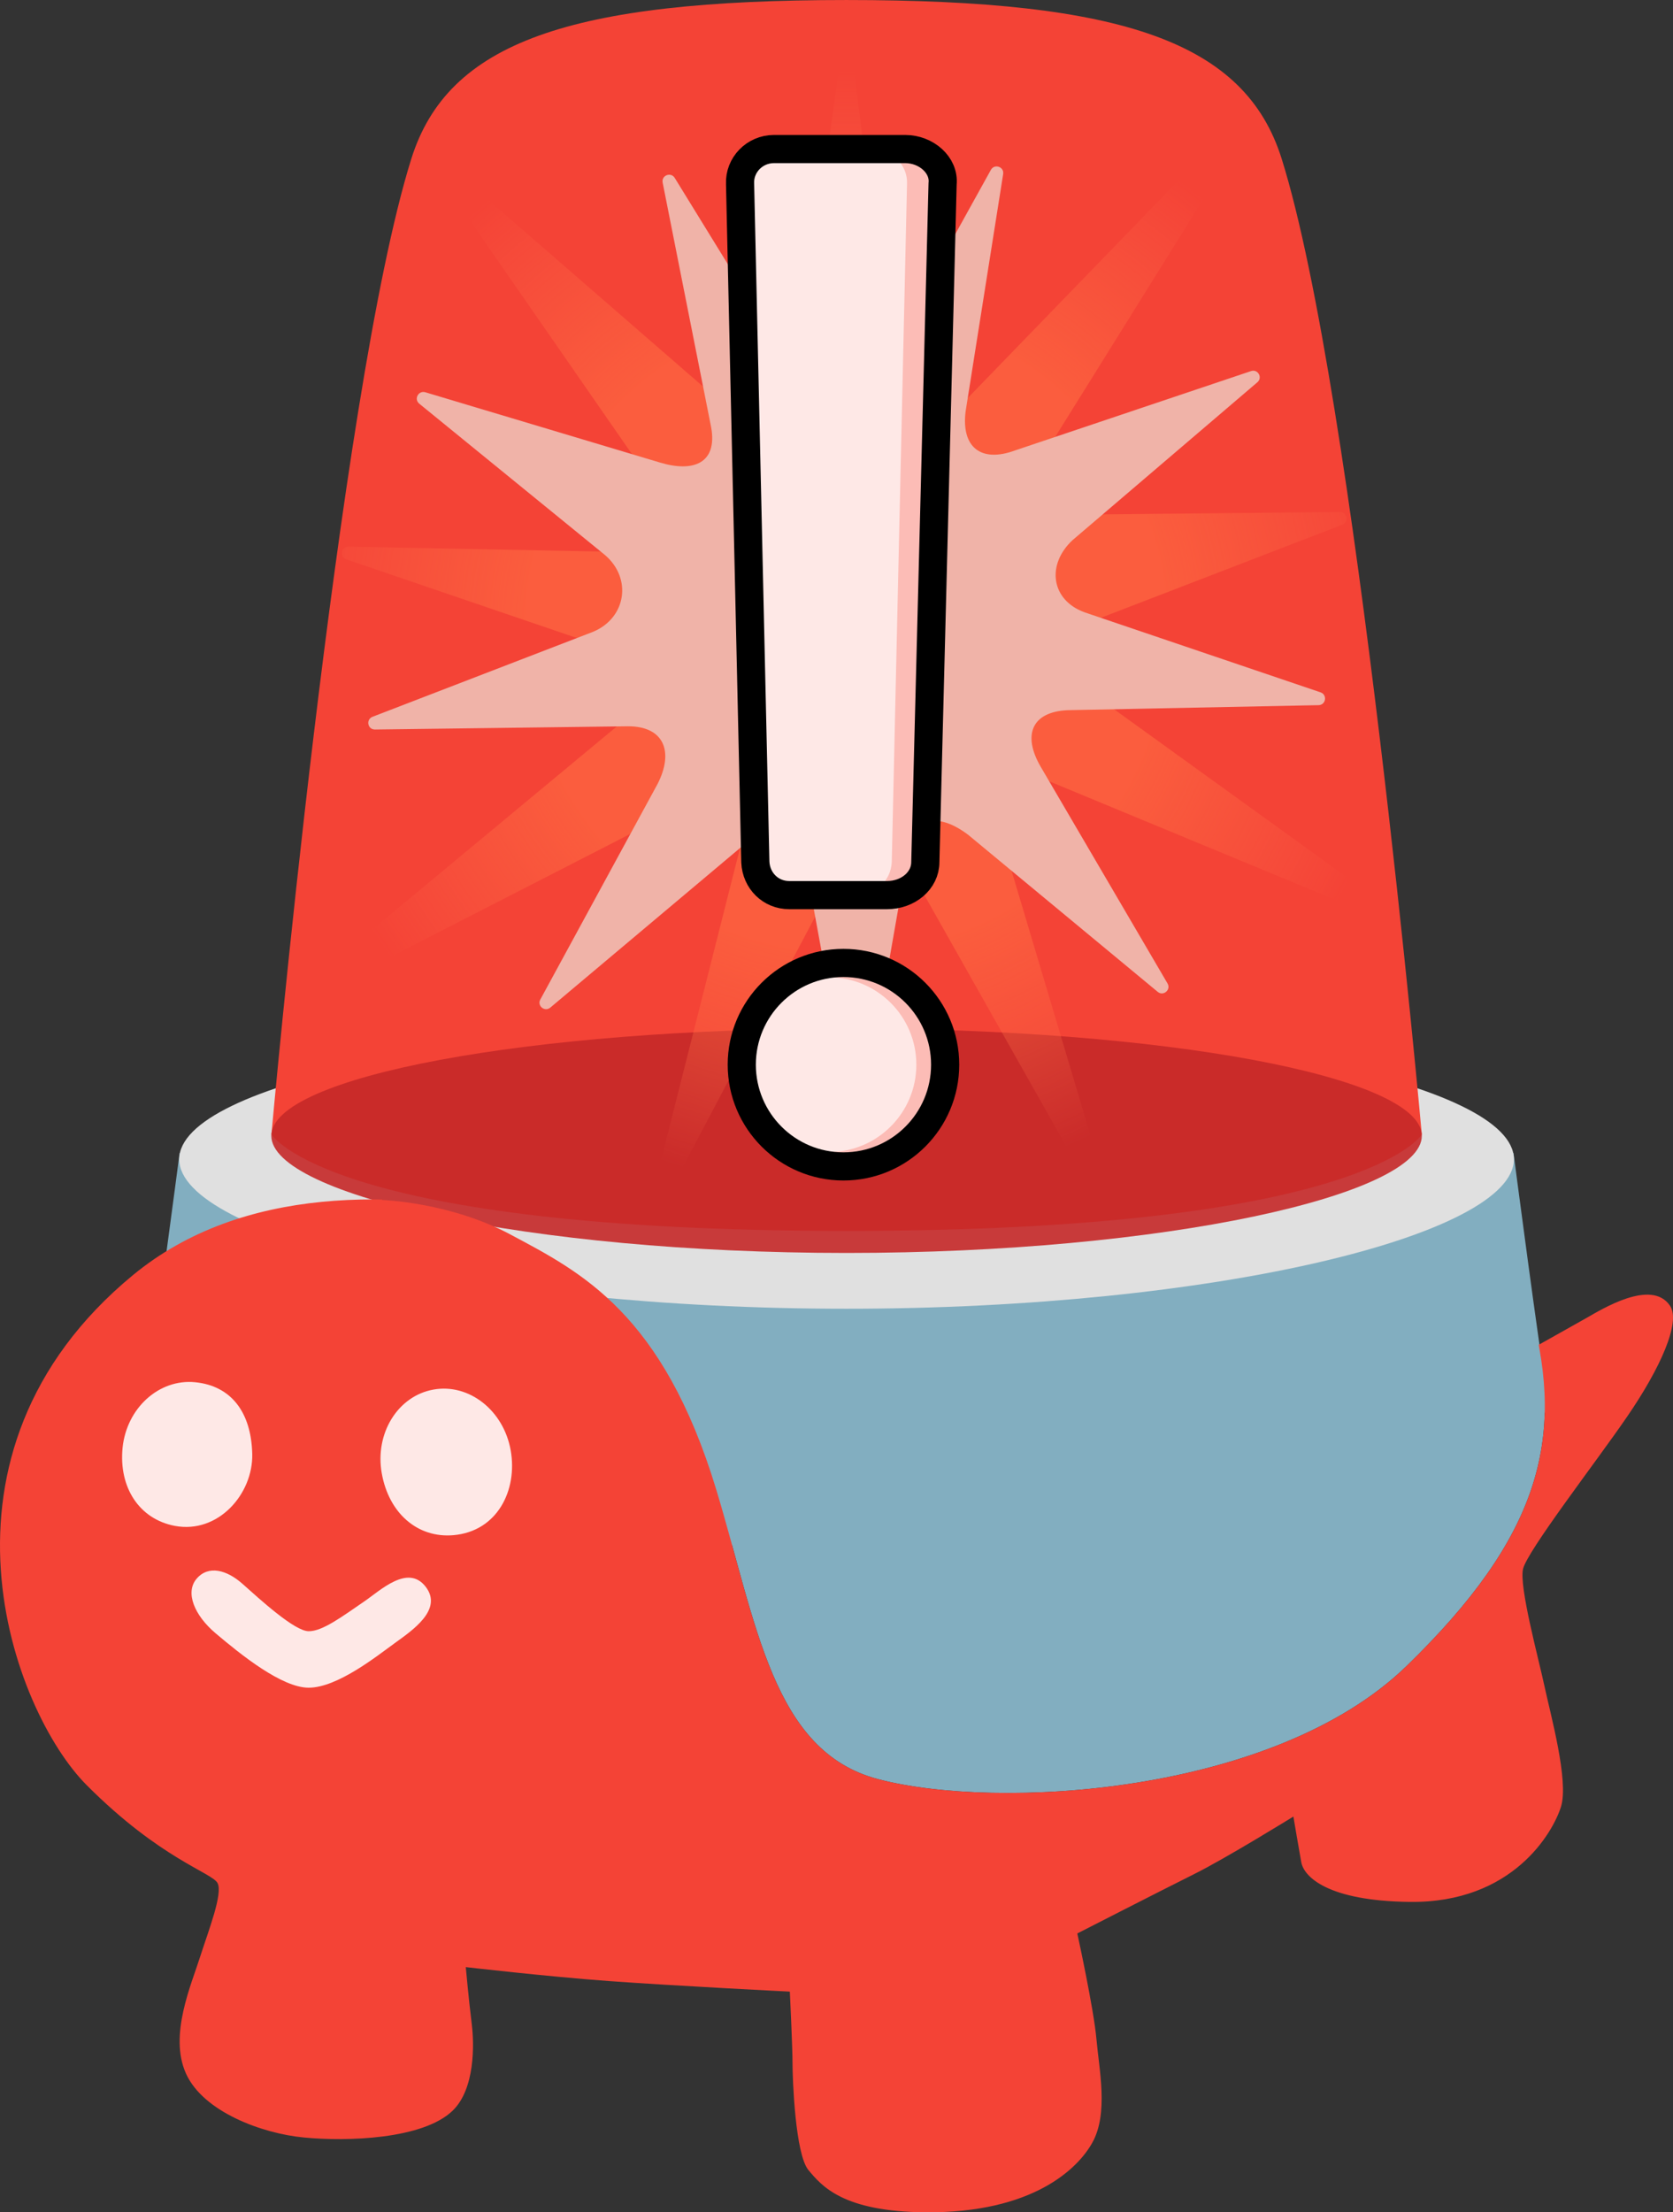 <?xml version="1.0" encoding="UTF-8" standalone="no"?>
<!-- Generator: Adobe Illustrator 24.1.2, SVG Export Plug-In . SVG Version: 6.00 Build 0)  -->

<svg
   version="1.1"
   id="Layer_2"
   x="0px"
   y="0px"
   viewBox="0 0 118.844 157.086"
   xml:space="preserve"
   width="118.844"
   height="157.086"
   xmlns="http://www.w3.org/2000/svg"
   xmlns:svg="http://www.w3.org/2000/svg"><rect x="0" y="0" width="118.844" height="157.086" fill="#333333" stroke="none"/><defs
   id="defs5505"><linearGradient
     id="linearGradient1865"><stop
       style="stop-color:#000000;stop-opacity:1;"
       offset="0"
       id="stop1863" /></linearGradient><filter
     id="mask-powermask-path-effect6462_inverse"
     style="color-interpolation-filters:sRGB"
     height="100"
     width="100"
     x="-50"
     y="-50"><feColorMatrix
       id="mask-powermask-path-effect6462_primitive1"
       values="1"
       type="saturate"
       result="fbSourceGraphic" /><feColorMatrix
       id="mask-powermask-path-effect6462_primitive2"
       values="-1 0 0 0 1 0 -1 0 0 1 0 0 -1 0 1 0 0 0 1 0 "
       in="fbSourceGraphic" /></filter><clipPath
     clipPathUnits="userSpaceOnUse"
     id="clipPath6497"><path
       style="display:block;fill:#ffffff;fill-opacity:1"
       d="M 66.25,25.28 C 52.32,25.9 41.87,32.8 36.68,40.34 c -3.1,4.5 -4.65,7.74 -4.65,7.74 0,0 4.81,0.14 9.15,2.46 5,2.67 10.8,5.56 14.61,18.13 2.87,9.5 3.98,18.53 11.44,20.52 8.45,2.25 28.16,1.13 37.59,-8.02 9.43,-9.15 11.26,-16.05 8.87,-25.06 C 111.3,47.1 100.52,31.06 85.53,26.83 79.06,25 72.58,25 66.25,25.28 Z"
       id="path6499" /></clipPath><clipPath
     clipPathUnits="userSpaceOnUse"
     id="clipath_lpe_path-effect6571"><path
       style="display:none;fill:#ffffff;fill-opacity:1"
       d="M 66.25,25.28 C 52.32,25.9 41.87,32.8 36.68,40.34 c -3.1,4.5 -4.65,7.74 -4.65,7.74 0,0 4.81,0.14 9.15,2.46 5,2.67 10.8,5.56 14.61,18.13 2.87,9.5 3.98,18.53 11.44,20.52 8.45,2.25 28.16,1.13 37.59,-8.02 9.43,-9.15 11.26,-16.05 8.87,-25.06 C 111.3,47.1 100.52,31.06 85.53,26.83 79.06,25 72.58,25 66.25,25.28 Z"
       id="path6573" /><path
       id="lpe_path-effect6571"
       style="display:inline;fill:#ffffff;fill-opacity:1"
       class="powerclip"
       d="M -0.098,43.04 H 128.746 V 124.961 H -0.098 Z M 66.25,25.28 C 52.32,25.9 41.87,32.8 36.68,40.34 c -3.1,4.5 -4.65,7.74 -4.65,7.74 0,0 4.81,0.14 9.15,2.46 5,2.67 10.8,5.56 14.61,18.13 2.87,9.5 3.98,18.53 11.44,20.52 8.45,2.25 28.16,1.13 37.59,-8.02 9.43,-9.15 11.26,-16.05 8.87,-25.06 C 111.3,47.1 100.52,31.06 85.53,26.83 79.06,25 72.58,25 66.25,25.28 Z" /></clipPath><radialGradient
     id="SVGID_1_"
     cx="64"
     cy="52.903"
     r="43.973"
     gradientTransform="matrix(0.991,0,0,0.991,0.558,0.558)"
     gradientUnits="userSpaceOnUse">
		<stop
   offset="0.572"
   style="stop-color:#ff6e42;stop-opacity:1;"
   id="stop126" />
		<stop
   offset="0.768"
   style="stop-color:#ff7046;stop-opacity:0.541;"
   id="stop128" />
		<stop
   offset="1"
   style="stop-color:#ff7555;stop-opacity:0;"
   id="stop130" />
	</radialGradient></defs>





<g
   id="g6301"
   transform="translate(-4.902,37.126)"><path
     style="display:inline;fill:#82aec0;fill-opacity:1"
     d="M 66.25,25.28 C 52.32,25.9 41.87,32.8 36.68,40.34 c -3.1,4.5 -4.65,7.74 -4.65,7.74 0,0 4.81,0.14 9.15,2.46 5,2.67 10.8,5.56 14.61,18.13 2.87,9.5 3.98,18.53 11.44,20.52 8.45,2.25 28.16,1.13 37.59,-8.02 9.43,-9.15 11.26,-16.05 8.87,-25.06 C 111.3,47.1 100.52,31.06 85.53,26.83 79.06,25 72.58,25 66.25,25.28 Z"
     id="path6523" /><path
     style="display:none;fill:#82aec0;fill-opacity:1"
     d="m 111.93,51.32 c -0.42,-0.99 -1.3,-2.5 -1.3,-2.5 0,0 -0.07,2.05 -0.25,3.13 -0.28,1.76 -1.25,5.42 -1.81,4.88 -1,-0.97 -5.73,-6.92 -7.98,-10.23 -1.71,-2.52 -7.6,-9.11 -7.74,-11.26 -0.07,-1.06 1.27,-4.65 1.27,-4.65 0,0 -1.22,-0.7 -2.35,-1.34 -0.88,-0.49 -2.16,-1.03 -2.16,-1.03 0,0 -0.77,4.9 -1.62,5.82 -0.75,0.81 -5.32,2.6 -8.87,3.94 -4.29,1.62 -8.45,3.73 -10,4.01 -1.36,0.25 -9.09,-1.41 -12,-1.97 -3.66,-0.7 -9.18,-2.26 -10.45,-3.17 -1.48,-1.06 -3.07,-3.78 -3.07,-3.78 0,0 -0.89,0.61 -1.78,1.31 -0.88,0.69 -2.02,2.06 -2.02,2.06 0,0 2.31,2.32 2.44,3.18 0.18,1.2 -1.27,2.83 -2.46,4.38 -0.72,0.93 -2.75,4.85 -2.75,4.85 0,0 0.97,0.09 2.15,0.63 1.23,0.57 2.38,1.16 2.38,1.16 0,0 2.97,-6.9 4.9,-7.53 1.65,-0.54 6.3,0.99 9.68,1.69 4.79,0.99 9.64,1.87 10.66,3.17 1.06,1.34 2.06,6.68 3.03,11.19 C 70.89,64.2 73.64,77.02 73,78 72.37,78.99 67.3,78.63 64.41,78.28 61.96,77.98 58,76.52 58,76.52 c 0,0 0.58,2.11 0.77,2.67 0.28,0.81 1.16,3.06 1.16,3.06 0,0 5.67,2.5 22.42,0.95 16.75,-1.55 25.03,-12.96 27.38,-18.02 3.14,-6.78 3.54,-10.39 3.54,-10.39 0,0 -0.92,-2.48 -1.34,-3.47 z M 96.65,73.21 C 92.41,75.88 81.45,78.7 79.47,77.64 77.89,76.79 75.53,63.7 74.4,57.86 73.68,54.12 71.95,48.44 72.99,46.67 c 0.7,-1.2 4.79,-2.99 7.81,-4.4 2.87,-1.33 6.97,-3.13 8.17,-2.99 1.7,0.2 5.35,6.12 9.01,11.19 3.66,5.07 7.67,10.35 7.74,12.18 0.09,1.84 -4.7,7.82 -9.07,10.56 z"
     id="path5494" /><g
     id="g137"
     transform="matrix(0.915,0,0,0.915,6.479,-40.785)">
	<path
   style="fill:#82aec0"
   d="m 118.4,112.29 c -0.54,-2.88 -2.62,-18.81 -2.62,-18.81 H 12.22 c 0,0 -2.08,15.93 -2.62,18.81 -0.54,2.88 5.63,11.71 54.4,11.71 48.77,0 54.94,-8.83 54.4,-11.71 z"
   id="path118" />
	<path
   style="fill:#e0e0e0"
   d="m 12.19,93.96 c 0,-5.87 23.2,-10.63 51.81,-10.63 28.61,0 51.81,4.76 51.81,10.63 0,5.87 -23.2,11.6 -51.81,11.6 -28.61,0 -51.81,-5.73 -51.81,-11.6 z"
   id="path120" />
	
	<path
   style="fill:#f44336"
   d="M 97.78,16.32 C 94.94,7.27 85.48,4 63.99,4 42.5,4 33.05,7.27 30.21,16.32 24.49,34.55 19.35,92.03 19.35,92.03 c 0,0 4.47,7.49 44.65,7.49 40.18,0 44.66,-7.48 44.66,-7.48 0,0 -5.16,-57.49 -10.88,-75.72 z"
   id="path122" /><path
   style="opacity:0.9;fill:#c62828"
   d="m 19.34,92.14 c 0,-4.6 19.99,-8.33 44.66,-8.33 24.67,0 44.66,3.73 44.66,8.33 0,4.6 -19.99,9.09 -44.66,9.09 -24.67,0 -44.66,-4.49 -44.66,-9.09 z"
   id="path124" />
	
		<radialGradient
   id="radialGradient1340"
   cx="64"
   cy="52.903"
   r="43.973"
   gradientTransform="matrix(0.991,0,0,0.991,0.558,0.558)"
   gradientUnits="userSpaceOnUse">
		<stop
   offset="0.572"
   style="stop-color:#FF6E40"
   id="stop1334" />
		<stop
   offset="0.768"
   style="stop-color:#FF7046;stop-opacity:0.541"
   id="stop1336" />
		<stop
   offset="1"
   style="stop-color:#FF7555;stop-opacity:0"
   id="stop1338" />
	</radialGradient>
	<path
   style="opacity:0.6;fill:url(#SVGID_1_)"
   d="M 72.59,35.73 94.42,13.2 c 0.42,-0.37 1.04,0.1 0.8,0.6 L 78.98,39.86 c -1.21,2.52 -0.14,4.15 2.66,4.08 l 20.65,-0.21 c 0.56,-0.01 0.73,0.75 0.22,0.98 l -18.84,7.26 c -2.55,1.15 -3.09,3.88 -0.91,5.62 l 23.49,16.94 c 0.44,0.35 0.08,1.04 -0.46,0.89 L 79.06,64.35 c -2.69,-0.76 -3.92,0.73 -3.37,3.47 l 8.62,28.89 c 0.11,0.55 -0.61,0.85 -0.92,0.39 L 68.68,71.05 c -1.57,-2.31 -3.47,-2.75 -4.8,-0.3 L 49.77,97.43 c -0.27,0.49 -1.01,0.26 -0.96,-0.3 L 56.1,68.34 C 56.38,65.56 55.1,64.98 52.5,66 L 22.25,81.51 c -0.52,0.2 -0.94,-0.45 -0.54,-0.84 L 47.09,59.6 c 2,-1.95 1.91,-4.08 -0.74,-4.97 L 25.17,47.41 c -0.53,-0.18 -0.43,-0.95 0.12,-0.99 l 20.84,0.4 c 2.79,-0.21 4.2,-2.99 2.74,-5.37 L 32.12,17.3 c -0.29,-0.48 0.28,-1.01 0.73,-0.68 l 22.34,19.4 c 2.27,1.63 4.26,1.48 4.67,-1.28 l 3.63,-26 c 0.08,-0.55 0.86,-0.59 1,-0.05 l 3.16,25.38 c 0.7,2.71 2.84,3.51 4.94,1.66 z"
   id="path133" />
	<path
   style="fill:#f0b3a8;fill-opacity:1"
   d="m 65.85,34.06 9.36,-16.89 c 0.28,-0.48 1.02,-0.23 0.95,0.32 l -2.92,18.45 c -0.34,2.77 1.2,3.98 3.82,3.02 L 95.39,32.8 c 0.52,-0.19 0.93,0.47 0.52,0.85 L 81.55,45.91 c -2.05,1.9 -1.69,4.66 0.94,5.61 l 18.32,6.21 c 0.52,0.19 0.41,0.96 -0.15,0.99 l -19.52,0.39 c -2.79,0.14 -3.48,1.95 -2.08,4.37 l 9.86,16.84 c 0.28,0.48 -0.31,1 -0.75,0.66 L 73.44,68.78 c -2.23,-1.68 -4.16,-1.5 -4.64,1.25 l -3.5,19.94 c -0.1,0.55 -0.88,0.57 -1,0.03 L 60.66,70.23 C 60.04,67.51 58.64,67.37 56.5,69.16 L 41,82.19 c -0.43,0.36 -1.04,-0.13 -0.78,-0.62 l 9.11,-16.74 c 1.27,-2.49 0.51,-4.47 -2.29,-4.47 l -19.66,0.25 c -0.56,0 -0.71,-0.76 -0.2,-0.98 l 17.16,-6.61 c 2.57,-1.09 3.02,-4.17 0.88,-5.97 L 30.82,35.32 c -0.43,-0.36 -0.05,-1.04 0.48,-0.88 l 18.17,5.44 c 2.67,0.82 4.51,0.04 4.02,-2.71 L 49.72,18.16 c -0.1,-0.55 0.63,-0.83 0.93,-0.37 l 10.01,16.26 c 1.51,2.35 3.8,2.43 5.19,0.01 z"
   id="path135" />
</g><path
     style="display:inline;fill:#f44336;fill-opacity:1"
     d="m 112.7,59.21 c 0,0 3.94,-2.21 4.93,-2.77 0.99,-0.56 4.6,-2.82 5.91,-0.84 0.77,1.16 -0.7,4.44 -3.05,7.86 -2.14,3.13 -7.12,9.56 -7.4,10.83 -0.28,1.27 1.11,6.36 1.53,8.33 0.42,1.97 1.74,6.71 1.17,8.54 -0.57,1.83 -3.43,6.85 -10.75,6.76 -5.82,-0.07 -7.51,-1.78 -7.7,-2.82 -0.14,-0.75 -0.56,-3.24 -0.56,-3.24 0,0 -4.79,2.96 -7.04,4.08 -2.25,1.12 -8.31,4.22 -8.31,4.22 0,0 1.17,5.35 1.36,7.51 0.19,2.16 0.86,5.25 -0.28,7.32 -1.03,1.88 -4.25,5.02 -11.83,4.97 -5.92,-0.04 -7.41,-1.88 -8.35,-3 -0.94,-1.13 -1.13,-6.48 -1.13,-7.6 0,-1.12 -0.19,-5.07 -0.19,-5.07 0,0 -8.02,-0.4 -12.86,-0.75 -4.38,-0.32 -10.16,-0.99 -10.16,-0.99 0,0 0.21,2.33 0.42,4.01 0.19,1.5 0.23,4.64 -1.34,6.17 -2.11,2.06 -7.56,2.21 -10.56,1.92 -3,-0.28 -7.18,-1.83 -8.4,-4.55 -1.22,-2.72 0.38,-6.29 1.03,-8.35 0.58,-1.81 1.6,-4.41 1.22,-5.16 -0.38,-0.75 -4.04,-1.69 -9.29,-6.95 -5.26,-5.26 -12.13,-23.52 3.28,-36.23 15.49,-12.76 43.81,1.1 45.31,2.04 1.54,0.96 53.04,3.76 53.04,3.76 z"
     id="path6561"
     clip-path="url(#clipath_lpe_path-effect6571)" /><path
     style="display:inline;fill:#fee8e6;fill-opacity:1"
     d="m 41.18,65.86 c 0.5,2.83 -0.95,5.75 -4.07,6.02 -2.56,0.22 -4.59,-1.57 -5.09,-4.4 -0.5,-2.83 1.14,-5.49 3.68,-5.94 2.52,-0.45 4.98,1.48 5.48,4.32 z"
     id="path6563" /><path
     style="display:inline;fill:#fee8e6;fill-opacity:1"
     d="m 22.82,66.11 c 0.07,2.84 -2.42,5.69 -5.5,5.11 -2.53,-0.48 -3.99,-2.73 -3.71,-5.55 0.29,-2.82 2.59,-4.9 5.15,-4.65 2.56,0.25 3.99,2.13 4.06,5.09 z"
     id="path6565" /><path
     style="display:inline;fill:#fee8e6;fill-opacity:1"
     d="m 30.77,76.59 c 1.16,-0.79 3.1,-2.67 4.36,-1.06 1.27,1.62 -0.92,3.1 -2.18,4.01 -1.27,0.92 -4.08,3.17 -6.12,3.17 -1.9,0 -4.79,-2.32 -6.62,-3.87 -1.49,-1.26 -2.18,-2.89 -1.34,-3.87 0.84,-0.98 2.14,-0.62 3.24,0.35 1.27,1.13 3.72,3.38 4.72,3.38 0.98,0.01 2.39,-1.05 3.94,-2.11 z"
     id="path6567" /></g><g
   id="g1308"
   transform="matrix(0.602,0,0,0.602,75.574,36.886)"><g
     id="g101"
     transform="translate(-90.109,-47.694)">
	
	<path
   style="fill:#fcbcb6;fill-opacity:1;stroke-width:1.064"
   d="m 71.387,4 h -4.864 c 2.602,0 4.638,1.9 4.525,4.1 l -2.036,80 C 68.898,90.3 66.975,92 64.486,92 h 4.751 c 2.489,0 4.525,-1.7 4.525,-3.9 L 75.798,8.1 C 76.024,5.9 73.875,4 71.387,4 Z"
   id="path109" /><path
   style="fill:#fee8e6;fill-opacity:1"
   d="m 69.8,88.1 1.8,-80 C 71.7,5.9 69.8,4 67.6,4 H 55.9 c -2.3,0 -4.1,1.9 -4,4.1 l 1.8,80 c 0.1,2.2 1.8,3.9 4,3.9 h 8 c 2.2,0 4,-1.7 4.1,-3.9 z"
   id="path95" /><path
   id="circle99"
   style="display:none;opacity:0.2;fill:#ffffff;enable-background:new"
   d="m 62.9,13.4 a 3.3,3.3 0 0 1 -3.3,3.3 3.3,3.3 0 0 1 -3.3,-3.3 3.3,3.3 0 0 1 3.3,-3.3 3.3,3.3 0 0 1 3.3,3.3 z M 64,50 c 0.3,-1.9 -0.5,-26.2 -0.5,-26.2 0,0 0.1,-3.5 -2.8,-3.8 -2.8,-0.3 -3.8,2.3 -3.8,4.1 0,1.8 0.4,21.5 0.6,23.3 0.1,1.8 1.9,3.7 3.6,4.2 1.7,0.5 2.7,-0.2 2.9,-1.6 z" /><path
   id="path1703"
   style="fill:#ffffff;fill-opacity:0;stroke-width:3.322;stroke:#000000;stroke-opacity:1;stroke-dasharray:none"
   d="M 55.901 4.001 C 53.601 4.001 51.8 5.899 51.9 8.099 L 53.701 88.1 C 53.801 90.3 55.501 92 57.701 92 L 64.485 92 L 65.698 92 L 69.238 92 C 71.727 92 73.761 90.3 73.761 88.1 L 75.798 8.099 C 76.024 5.899 73.874 4.001 71.386 4.001 L 67.6 4.001 L 66.522 4.001 L 55.901 4.001 z " />
</g><g
     id="g1167"
     transform="translate(-90.109,-47.694)"><circle
       style="fill:#fcbcb6;fill-opacity:1"
       cx="64.1"
       cy="112"
       r="12"
       id="circle103" /><circle
       style="fill:#fee8e6;fill-opacity:1"
       cx="62.4"
       cy="112"
       r="10.3"
       id="circle105" /><path
       style="display:none;opacity:0.2;fill:#ffffff;enable-background:new"
       d="m 56.5,108.4 c 1.2,-1.8 3.8,-3.3 6.5,-3.7 0.7,-0.1 1.3,-0.1 1.9,0.1 0.4,0.2 0.8,0.6 0.5,1 -0.2,0.4 -0.7,0.5 -1.1,0.6 -2.5,0.7 -4.8,2.4 -6.2,4.4 -0.5,0.8 -1.4,2.9 -2.4,2.4 -1,-0.7 -0.7,-2.6 0.8,-4.8 z"
       id="path107" /><circle
       style="fill:#ffffff;fill-opacity:0;stroke:#000000;stroke-opacity:1;stroke-width:3.322;stroke-dasharray:none"
       cx="64.1"
       cy="112"
       r="12"
       id="circle1710" /></g></g>
</svg>
